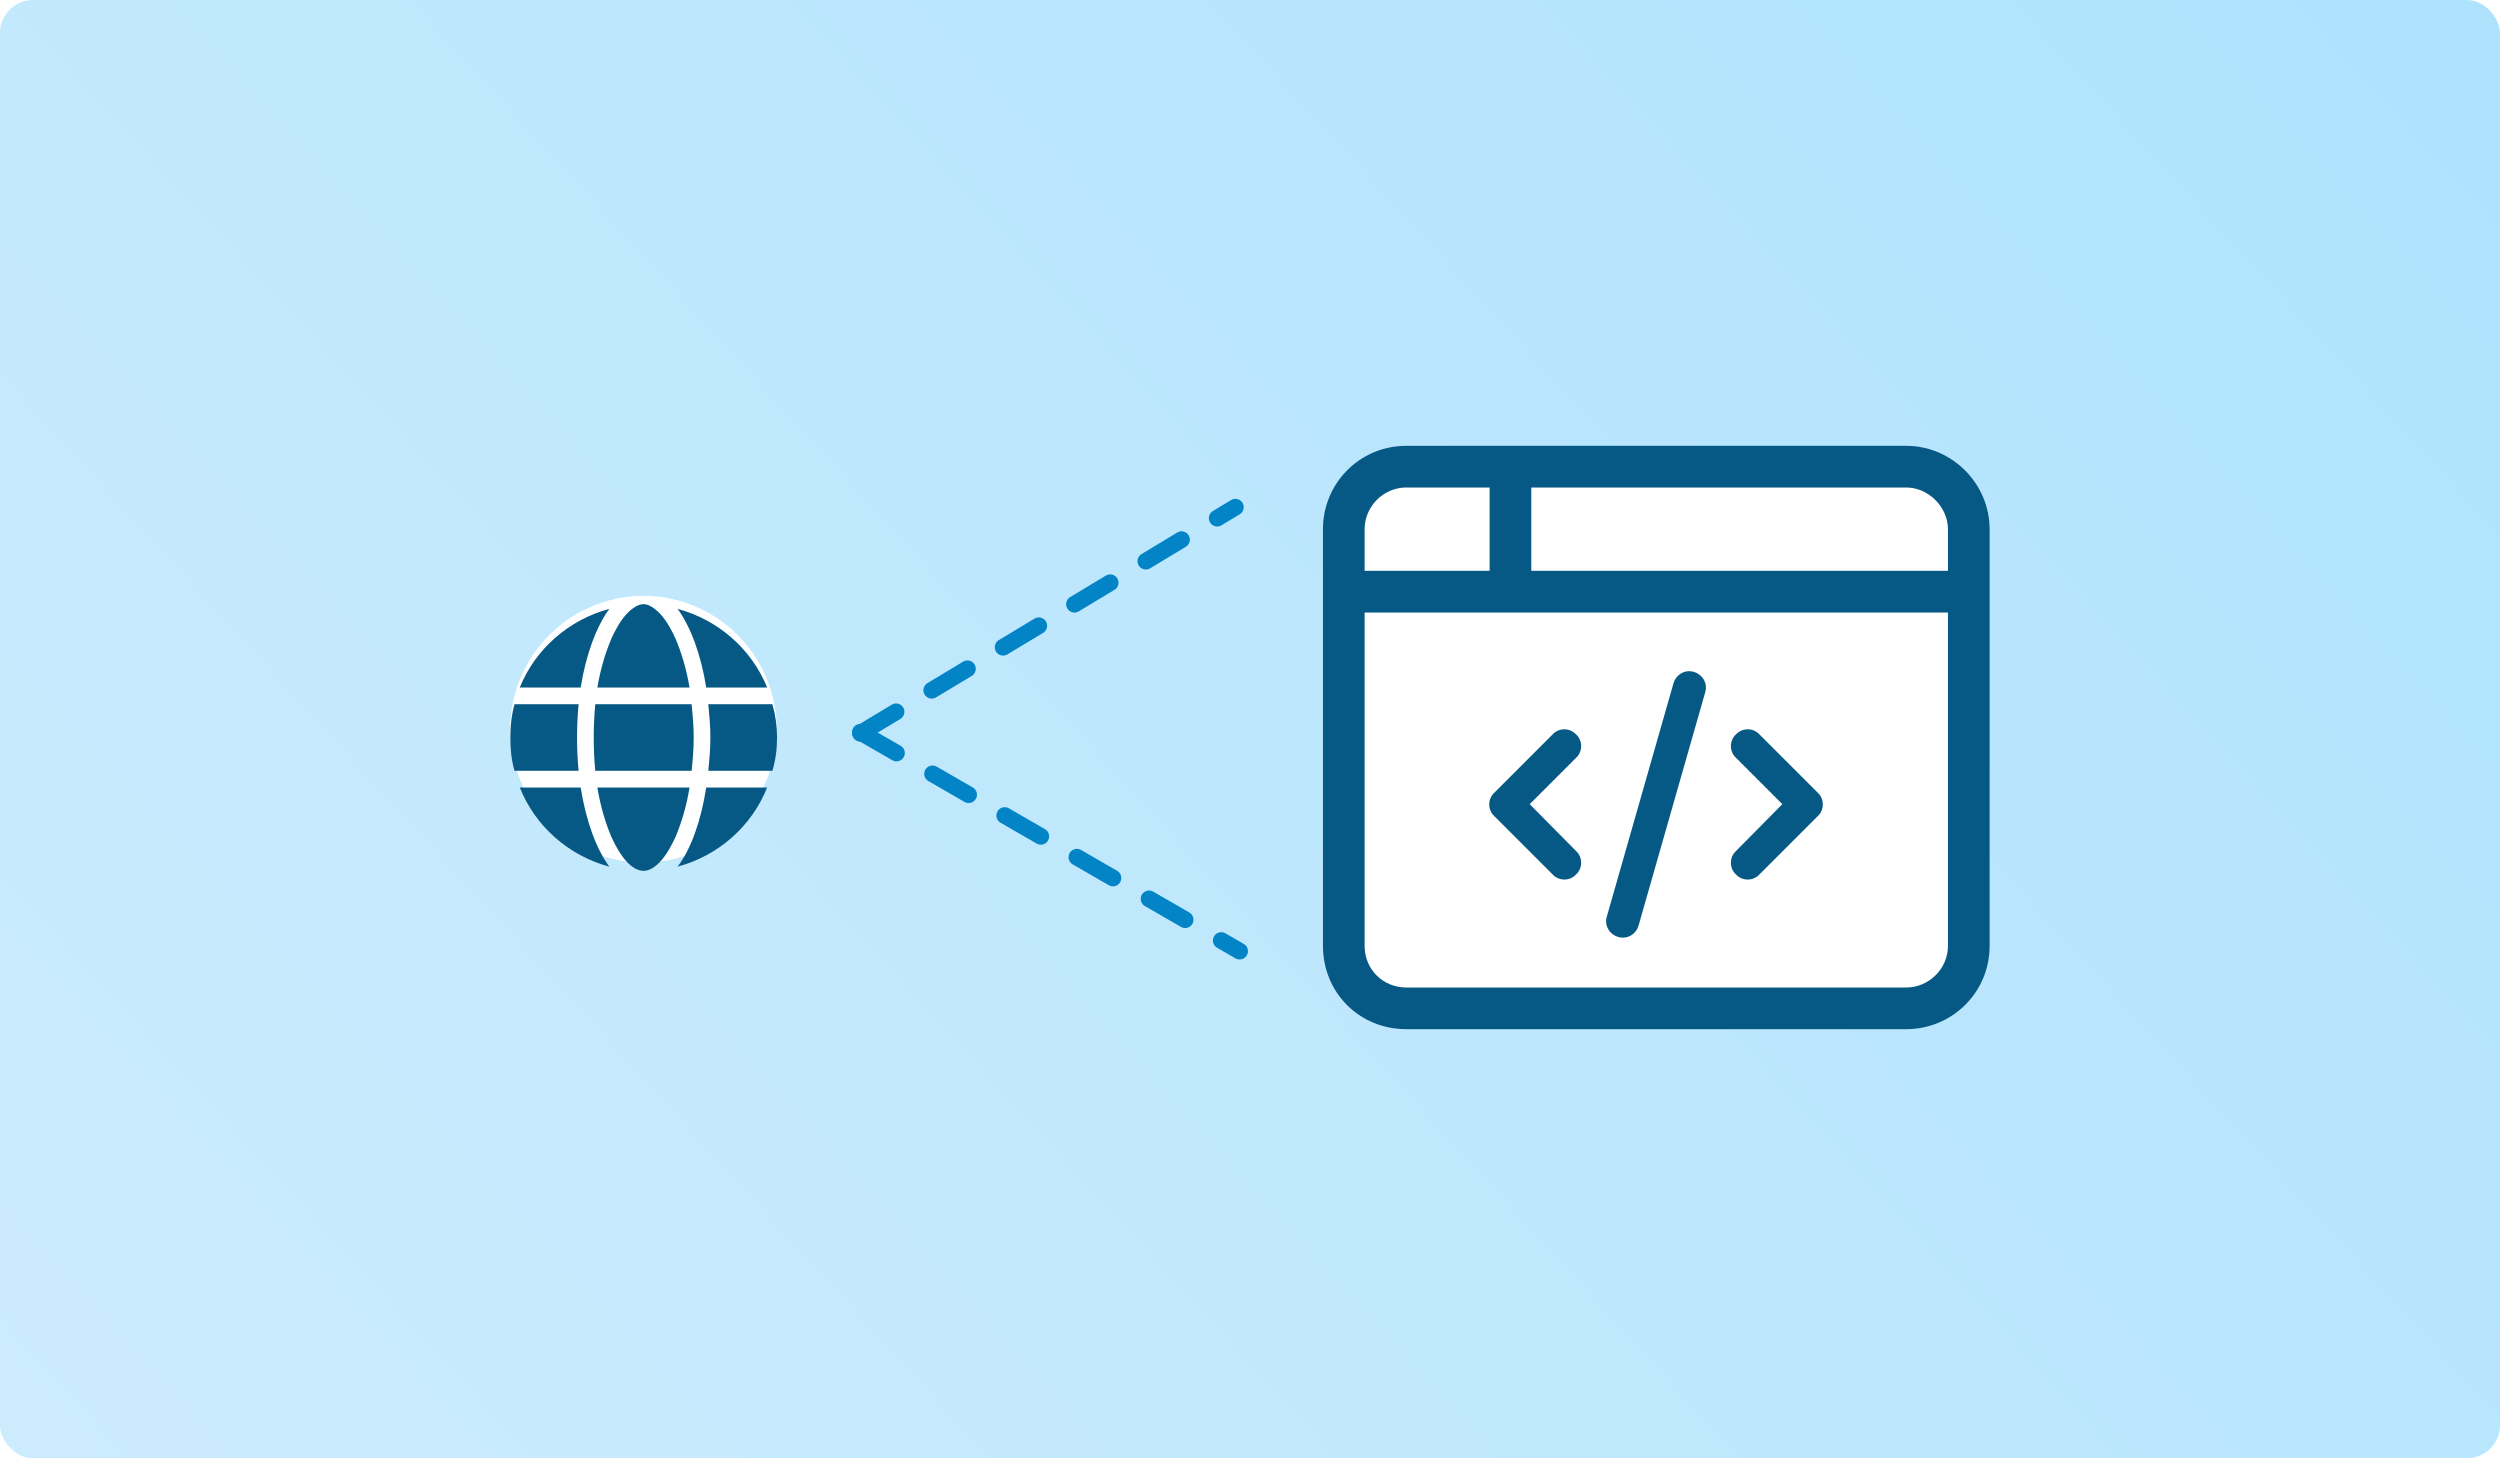 <svg width="600" height="350" viewBox="0 0 600 350" fill="none" xmlns="http://www.w3.org/2000/svg">
<rect width="600" height="350" rx="8" fill="#E0F2FE"/>
<rect width="600" height="350" rx="8" fill="url(#paint0_linear_4688_35750)" fill-opacity="0.5"/>
<path d="M154.492 207C142.992 207 132.492 201 126.742 191C120.992 181.125 120.992 169 126.742 159C132.492 149.125 142.992 143 154.492 143C165.867 143 176.367 149.125 182.117 159C187.867 169 187.867 181.125 182.117 191C176.367 201 165.867 207 154.492 207Z" fill="white"/>
<g filter="url(#filter0_dd_4688_35750)">
<path d="M166.492 175C166.492 177.875 166.242 180.5 165.992 183H142.867C142.617 180.5 142.492 177.875 142.492 175C142.492 172.25 142.617 169.625 142.867 167H165.992C166.242 169.625 166.492 172.25 166.492 175ZM169.992 167H185.367C186.117 169.625 186.492 172.25 186.492 175C186.492 177.875 186.117 180.5 185.367 183H169.992C170.242 180.5 170.492 177.75 170.492 175C170.492 172.25 170.242 169.625 169.992 167ZM184.117 163H169.492C168.242 155.125 165.742 148.375 162.617 144.125C172.367 146.75 180.367 153.75 184.117 163ZM165.492 163H143.367C144.117 158.5 145.367 154.5 146.742 151.25C148.117 148.25 149.492 146.125 150.992 144.75C152.367 143.5 153.492 143 154.492 143C155.367 143 156.492 143.5 157.867 144.75C159.367 146.125 160.742 148.25 162.117 151.25C163.492 154.5 164.742 158.5 165.492 163ZM139.367 163H124.742C128.492 153.75 136.492 146.75 146.242 144.125C143.117 148.375 140.617 155.125 139.367 163ZM123.492 167H138.867C138.617 169.625 138.492 172.25 138.492 175C138.492 177.75 138.617 180.5 138.867 183H123.492C122.742 180.5 122.492 177.875 122.492 175C122.492 172.25 122.742 169.625 123.492 167ZM146.742 198.875C145.367 195.625 144.117 191.625 143.367 187H165.492C164.742 191.625 163.492 195.625 162.117 198.875C160.742 201.875 159.367 204 157.867 205.375C156.492 206.625 155.367 207 154.492 207C153.492 207 152.367 206.625 150.992 205.375C149.492 204 148.117 201.875 146.742 198.875ZM139.367 187C140.617 195 143.117 201.75 146.242 206C136.492 203.375 128.492 196.375 124.742 187H139.367ZM184.117 187C180.367 196.375 172.367 203.375 162.617 206C165.867 201.75 168.242 195 169.492 187H184.117Z" fill="#075985"/>
</g>
<path d="M206.492 175.994L296.492 121.726" stroke="#0284C7" stroke-width="4" stroke-linecap="round" stroke-dasharray="10 10"/>
<path d="M206.492 175.726L297.507 228.274" stroke="#0284C7" stroke-width="4" stroke-linecap="round" stroke-dasharray="10 10"/>
<g filter="url(#filter1_dd_4688_35750)">
<rect x="322.508" y="113" width="150" height="125" rx="8" fill="white"/>
<path d="M406.508 159.25C408.633 159.875 409.883 162 409.258 164.125L393.258 220.125C392.633 222.25 390.508 223.5 388.383 222.875C386.258 222.25 385.008 220.125 385.633 218L401.633 162C402.258 159.875 404.383 158.625 406.508 159.25ZM416.633 174.25C418.133 172.625 420.758 172.625 422.258 174.25L436.258 188.25C437.883 189.75 437.883 192.375 436.258 193.875L422.258 207.875C420.758 209.5 418.133 209.5 416.633 207.875C415.008 206.375 415.008 203.75 416.633 202.25L427.758 191L416.633 179.875C415.008 178.375 415.008 175.75 416.633 174.25ZM378.258 174.25C379.883 175.75 379.883 178.375 378.258 179.875L367.133 191L378.258 202.25C379.883 203.75 379.883 206.375 378.258 207.875C376.758 209.5 374.133 209.5 372.633 207.875L358.633 193.875C357.008 192.375 357.008 189.75 358.633 188.25L372.633 174.25C374.133 172.625 376.758 172.625 378.258 174.25Z" fill="#075985"/>
<path d="M367.508 115V135H467.508V125C467.508 119.688 462.82 115 457.508 115H367.508ZM357.508 115H337.508C331.883 115 327.508 119.688 327.508 125V135H357.508V115ZM327.508 145V225C327.508 230.625 331.883 235 337.508 235H457.508C462.82 235 467.508 230.625 467.508 225V145H362.508H327.508ZM317.508 125C317.508 114.062 326.258 105 337.508 105H457.508C468.445 105 477.508 114.062 477.508 125V225C477.508 236.25 468.445 245 457.508 245H337.508C326.258 245 317.508 236.25 317.508 225V125Z" fill="#075985"/>
</g>
<defs>
<filter id="filter0_dd_4688_35750" x="119.492" y="141" width="70" height="70" filterUnits="userSpaceOnUse" color-interpolation-filters="sRGB">
<feFlood flood-opacity="0" result="BackgroundImageFix"/>
<feColorMatrix in="SourceAlpha" type="matrix" values="0 0 0 0 0 0 0 0 0 0 0 0 0 0 0 0 0 0 127 0" result="hardAlpha"/>
<feOffset dy="1"/>
<feGaussianBlur stdDeviation="1"/>
<feColorMatrix type="matrix" values="0 0 0 0 0 0 0 0 0 0 0 0 0 0 0 0 0 0 0.06 0"/>
<feBlend mode="normal" in2="BackgroundImageFix" result="effect1_dropShadow_4688_35750"/>
<feColorMatrix in="SourceAlpha" type="matrix" values="0 0 0 0 0 0 0 0 0 0 0 0 0 0 0 0 0 0 127 0" result="hardAlpha"/>
<feOffset dy="1"/>
<feGaussianBlur stdDeviation="1.5"/>
<feColorMatrix type="matrix" values="0 0 0 0 0 0 0 0 0 0 0 0 0 0 0 0 0 0 0.1 0"/>
<feBlend mode="normal" in2="effect1_dropShadow_4688_35750" result="effect2_dropShadow_4688_35750"/>
<feBlend mode="normal" in="SourceGraphic" in2="effect2_dropShadow_4688_35750" result="shape"/>
</filter>
<filter id="filter1_dd_4688_35750" x="314.508" y="93" width="166" height="166" filterUnits="userSpaceOnUse" color-interpolation-filters="sRGB">
<feFlood flood-opacity="0" result="BackgroundImageFix"/>
<feColorMatrix in="SourceAlpha" type="matrix" values="0 0 0 0 0 0 0 0 0 0 0 0 0 0 0 0 0 0 127 0" result="hardAlpha"/>
<feOffset dy="1"/>
<feGaussianBlur stdDeviation="1"/>
<feColorMatrix type="matrix" values="0 0 0 0 0 0 0 0 0 0 0 0 0 0 0 0 0 0 0.06 0"/>
<feBlend mode="normal" in2="BackgroundImageFix" result="effect1_dropShadow_4688_35750"/>
<feColorMatrix in="SourceAlpha" type="matrix" values="0 0 0 0 0 0 0 0 0 0 0 0 0 0 0 0 0 0 127 0" result="hardAlpha"/>
<feOffset dy="1"/>
<feGaussianBlur stdDeviation="1.5"/>
<feColorMatrix type="matrix" values="0 0 0 0 0 0 0 0 0 0 0 0 0 0 0 0 0 0 0.1 0"/>
<feBlend mode="normal" in2="effect1_dropShadow_4688_35750" result="effect2_dropShadow_4688_35750"/>
<feBlend mode="normal" in="SourceGraphic" in2="effect2_dropShadow_4688_35750" result="shape"/>
</filter>
<linearGradient id="paint0_linear_4688_35750" x1="543.5" y1="-39.5" x2="43.5" y2="416.5" gradientUnits="userSpaceOnUse">
<stop stop-color="#7DD3FC"/>
<stop offset="1" stop-color="#BAE6FD"/>
</linearGradient>
</defs>
</svg>
